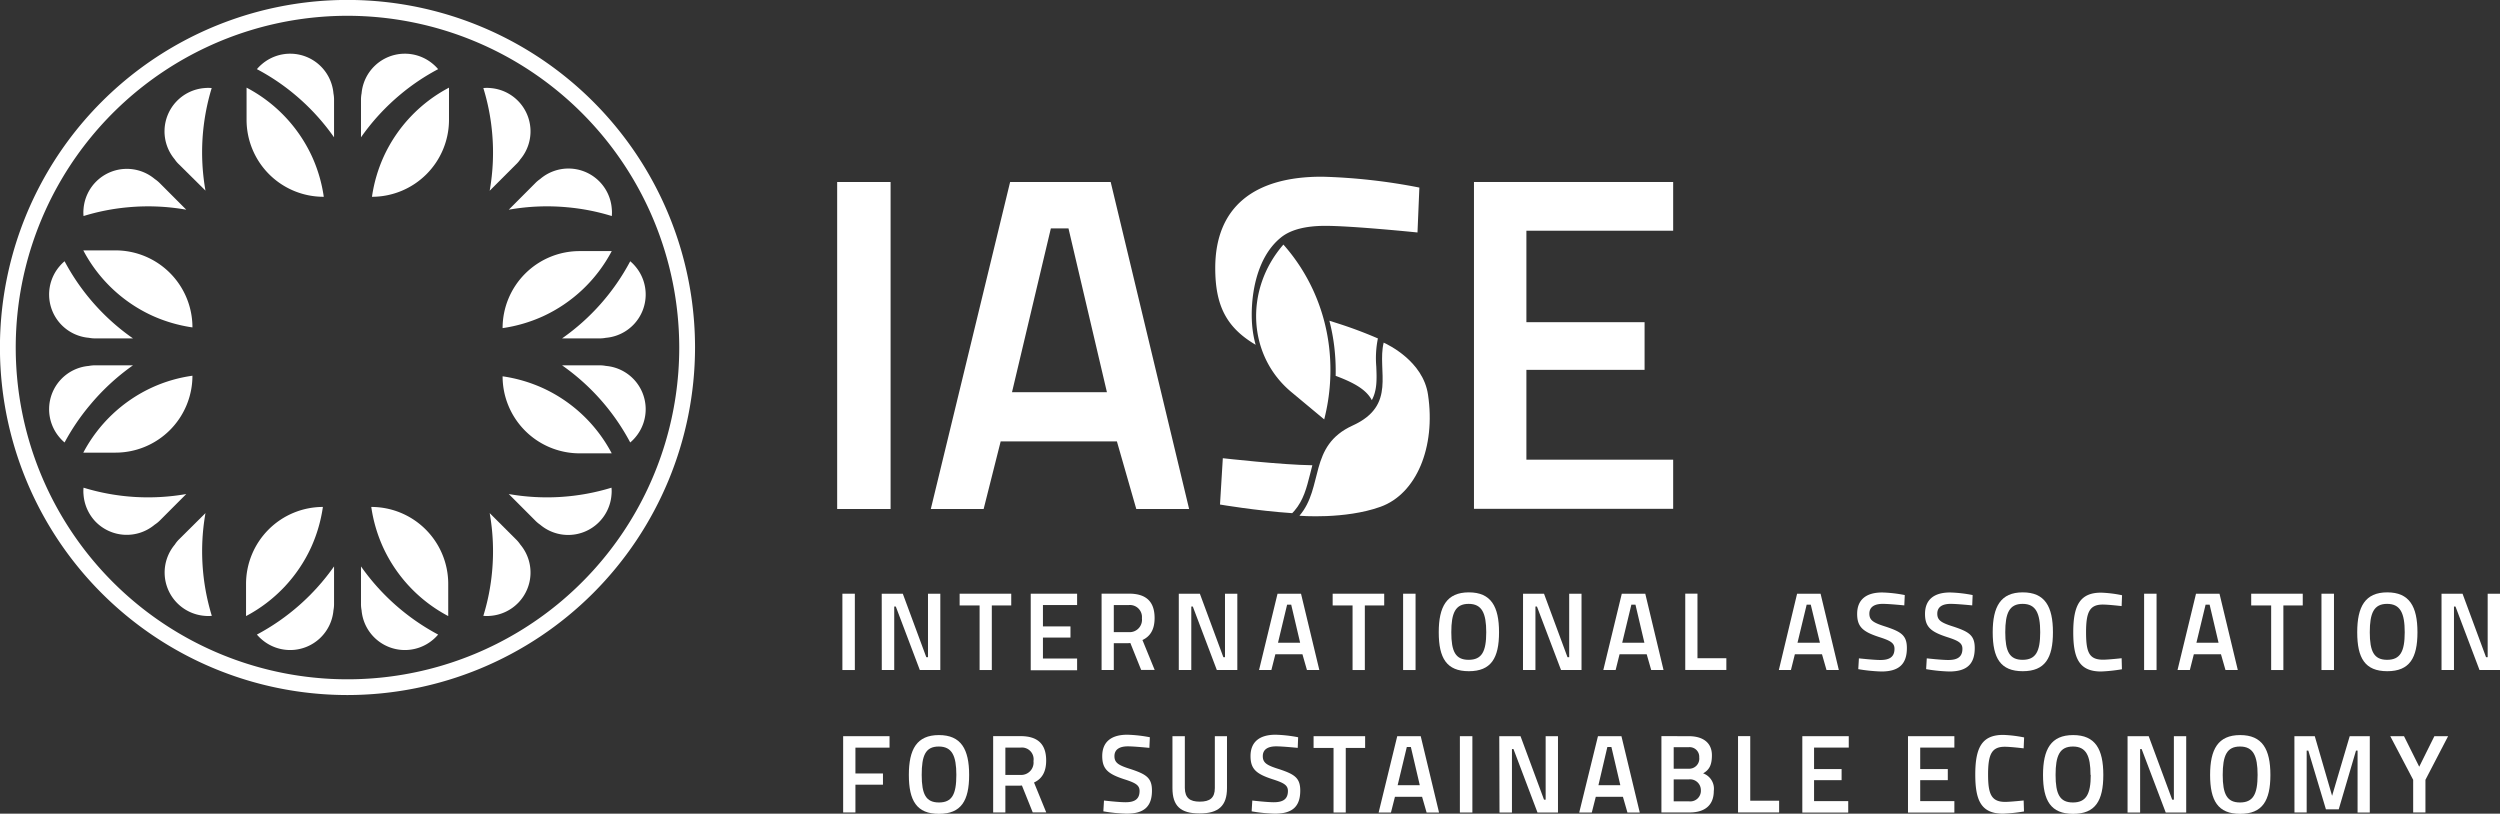 <svg xmlns="http://www.w3.org/2000/svg" viewBox="0 0 425.84 138.6"><rect x="0" y="0" width="425.84" height="138.6" fill="#333333" stroke="none"/><defs><style>.aabad4f2-916e-4418-8103-f02302a3c3a1{fill:#fff;}</style></defs><title>Recurso 1</title><g id="f5d85292-a768-4bde-883a-929cd8c06e86" data-name="Capa 2"><g id="b1523187-8e61-496a-963e-8598a18b0761" data-name="Capa 1"><path class="aabad4f2-916e-4418-8103-f02302a3c3a1" d="M143.49,101.13h2.12v13h-2.12Z"/><path class="aabad4f2-916e-4418-8103-f02302a3c3a1" d="M150.19,101.13h3.59l4,10.81h.29V101.13h2.1v13h-3.49l-4.09-10.81h-.27v10.81h-2.12Z"/><path class="aabad4f2-916e-4418-8103-f02302a3c3a1" d="M163.46,101.13h8.79v2h-3.31v11h-2.08v-11h-3.4Z"/><path class="aabad4f2-916e-4418-8103-f02302a3c3a1" d="M175.57,101.13h7.9v1.93h-5.82v3.64h4.69v1.9h-4.69v3.57h5.82v2h-7.9Z"/><path class="aabad4f2-916e-4418-8103-f02302a3c3a1" d="M192.12,109.56h-2.4v4.56h-2.08v-13h4.67c2.82,0,4.36,1.26,4.36,4.15,0,1.91-.7,3.11-2.07,3.75l2.08,5.09h-2.3l-1.84-4.58Zm.19-6.5h-2.59v4.62h2.63a2.11,2.11,0,0,0,2.16-2.37A2.05,2.05,0,0,0,192.31,103.06Z"/><path class="aabad4f2-916e-4418-8103-f02302a3c3a1" d="M200.79,101.13h3.59l4,10.81h.28V101.13h2.1v13h-3.49l-4.09-10.81h-.26v10.81h-2.13Z"/><path class="aabad4f2-916e-4418-8103-f02302a3c3a1" d="M217.61,101.13h4l3.12,13h-2.11l-.77-2.69h-4.61l-.68,2.69h-2.1Zm.08,8.35h3.77L219.94,103h-.7Z"/><path class="aabad4f2-916e-4418-8103-f02302a3c3a1" d="M227,101.13h8.78v2h-3.3v11h-2.09v-11H227Z"/><path class="aabad4f2-916e-4418-8103-f02302a3c3a1" d="M239,101.13h2.12v13H239Z"/><path class="aabad4f2-916e-4418-8103-f02302a3c3a1" d="M245.07,107.7c0-4.37,1.35-6.8,5.13-6.8s5.14,2.41,5.14,6.8-1.35,6.63-5.14,6.63S245.07,112.11,245.07,107.7Zm8.09,0c0-3.25-.73-4.84-3-4.84s-2.95,1.57-2.95,4.84.71,4.69,2.95,4.69S253.16,111,253.16,107.7Z"/><path class="aabad4f2-916e-4418-8103-f02302a3c3a1" d="M259.43,101.13H263l4,10.81h.29V101.13h2.1v13h-3.49l-4.1-10.81h-.26v10.81h-2.12Z"/><path class="aabad4f2-916e-4418-8103-f02302a3c3a1" d="M276.25,101.13h4l3.11,13h-2.1l-.77-2.69h-4.62l-.67,2.69h-2.1Zm.07,8.35h3.78L278.58,103h-.7Z"/><path class="aabad4f2-916e-4418-8103-f02302a3c3a1" d="M287.06,114.12v-13h2.08v11h4.92v2Z"/><path class="aabad4f2-916e-4418-8103-f02302a3c3a1" d="M306.11,101.13h4l3.11,13h-2.1l-.77-2.69h-4.62l-.67,2.69H303Zm.07,8.35H310L308.44,103h-.7Z"/><path class="aabad4f2-916e-4418-8103-f02302a3c3a1" d="M324.37,103.12s-2.57-.26-3.66-.26c-1.44,0-2.29.54-2.29,1.67s.68,1.55,2.78,2.21c2.61.87,3.61,1.47,3.61,3.64,0,2.73-1.34,4-4.34,4a27.56,27.56,0,0,1-3.94-.4l.11-1.84s2.48.28,3.66.28c1.52,0,2.4-.49,2.4-1.91,0-1-.71-1.39-2.62-2-2.76-.9-3.74-1.73-3.74-3.94,0-2.43,1.54-3.65,4.26-3.65a22.71,22.71,0,0,1,3.85.44Z"/><path class="aabad4f2-916e-4418-8103-f02302a3c3a1" d="M335.94,103.12s-2.58-.26-3.66-.26c-1.45,0-2.29.54-2.29,1.67s.67,1.55,2.77,2.21c2.61.87,3.61,1.47,3.61,3.64,0,2.73-1.33,4-4.34,4a27.56,27.56,0,0,1-3.94-.4l.11-1.84s2.48.28,3.66.28c1.52,0,2.41-.49,2.41-1.91,0-1-.72-1.39-2.63-2-2.76-.9-3.74-1.73-3.74-3.94,0-2.43,1.54-3.65,4.26-3.65a22.71,22.71,0,0,1,3.85.44Z"/><path class="aabad4f2-916e-4418-8103-f02302a3c3a1" d="M339.43,107.7c0-4.37,1.35-6.8,5.12-6.8s5.14,2.41,5.14,6.8-1.35,6.63-5.14,6.63S339.43,112.11,339.43,107.7Zm8.09,0c0-3.25-.74-4.84-3-4.84s-2.95,1.57-2.95,4.84.72,4.69,2.95,4.69S347.52,111,347.52,107.7Z"/><path class="aabad4f2-916e-4418-8103-f02302a3c3a1" d="M361.44,114a27.49,27.49,0,0,1-3.54.38c-3.79,0-4.75-2.31-4.75-6.69,0-4.63,1.18-6.74,4.75-6.74a21.09,21.09,0,0,1,3.56.44l-.07,1.85s-2.22-.26-3.21-.26c-2.24,0-2.85,1.28-2.85,4.71s.52,4.68,2.9,4.68c.89,0,3.16-.25,3.16-.25Z"/><path class="aabad4f2-916e-4418-8103-f02302a3c3a1" d="M365.22,101.13h2.12v13h-2.12Z"/><path class="aabad4f2-916e-4418-8103-f02302a3c3a1" d="M374.06,101.13h4l3.12,13h-2.1l-.77-2.69h-4.62l-.68,2.69h-2.1Zm.07,8.35h3.77L376.38,103h-.69Z"/><path class="aabad4f2-916e-4418-8103-f02302a3c3a1" d="M383.46,101.13h8.78v2h-3.3v11h-2.08v-11h-3.4Z"/><path class="aabad4f2-916e-4418-8103-f02302a3c3a1" d="M395.43,101.13h2.13v13h-2.13Z"/><path class="aabad4f2-916e-4418-8103-f02302a3c3a1" d="M401.52,107.7c0-4.37,1.35-6.8,5.12-6.8s5.14,2.41,5.14,6.8-1.35,6.63-5.14,6.63S401.52,112.11,401.52,107.7Zm8.09,0c0-3.25-.74-4.84-3-4.84s-2.95,1.57-2.95,4.84.72,4.69,2.95,4.69S409.61,111,409.61,107.7Z"/><path class="aabad4f2-916e-4418-8103-f02302a3c3a1" d="M415.88,101.13h3.58l4,10.81h.28V101.13h2.1v13h-3.49l-4.09-10.81H418v10.81h-2.12Z"/><path class="aabad4f2-916e-4418-8103-f02302a3c3a1" d="M143.62,125.4h7.9v1.95h-5.81v4.4h4.69v1.91h-4.69v4.73h-2.09Z"/><path class="aabad4f2-916e-4418-8103-f02302a3c3a1" d="M154.81,132c0-4.37,1.35-6.79,5.12-6.79s5.15,2.4,5.15,6.79-1.36,6.63-5.15,6.63S154.81,136.38,154.81,132Zm8.09,0c0-3.25-.73-4.84-3-4.84S157,128.71,157,132s.71,4.69,2.94,4.69S162.9,135.29,162.9,132Z"/><path class="aabad4f2-916e-4418-8103-f02302a3c3a1" d="M173.65,133.83h-2.4v4.56h-2.08v-13h4.67c2.82,0,4.36,1.26,4.36,4.15,0,1.92-.7,3.12-2.07,3.75l2.08,5.09h-2.3l-1.84-4.58Zm.19-6.49h-2.59V132h2.63a2.11,2.11,0,0,0,2.16-2.36A2,2,0,0,0,173.84,127.34Z"/><path class="aabad4f2-916e-4418-8103-f02302a3c3a1" d="M195.78,127.39s-2.57-.26-3.66-.26c-1.44,0-2.29.54-2.29,1.67s.68,1.56,2.78,2.21c2.61.87,3.61,1.47,3.61,3.65,0,2.72-1.34,3.94-4.34,3.94a27.56,27.56,0,0,1-3.94-.4l.11-1.84s2.48.29,3.66.29c1.52,0,2.4-.49,2.4-1.92,0-1-.71-1.39-2.63-2-2.75-.9-3.73-1.73-3.73-3.94,0-2.42,1.54-3.64,4.26-3.64a23.21,23.21,0,0,1,3.85.43Z"/><path class="aabad4f2-916e-4418-8103-f02302a3c3a1" d="M204.36,136.55c1.73,0,2.57-.64,2.57-2.31V125.4H209v8.84c0,3-1.42,4.32-4.67,4.32s-4.62-1.28-4.62-4.32V125.4h2.11v8.84C201.85,135.91,202.67,136.55,204.36,136.55Z"/><path class="aabad4f2-916e-4418-8103-f02302a3c3a1" d="M221.05,127.39s-2.57-.26-3.66-.26c-1.45,0-2.29.54-2.29,1.67s.67,1.56,2.77,2.21c2.61.87,3.61,1.47,3.61,3.65,0,2.72-1.33,3.94-4.34,3.94a27.56,27.56,0,0,1-3.94-.4l.11-1.84s2.48.29,3.66.29c1.52,0,2.41-.49,2.41-1.92,0-1-.72-1.39-2.63-2-2.76-.9-3.74-1.73-3.74-3.94,0-2.42,1.54-3.64,4.26-3.64a23.21,23.21,0,0,1,3.85.43Z"/><path class="aabad4f2-916e-4418-8103-f02302a3c3a1" d="M223.75,125.4h8.78v2h-3.3v11h-2.08v-11h-3.4Z"/><path class="aabad4f2-916e-4418-8103-f02302a3c3a1" d="M238,125.4h4l3.12,13H243l-.77-2.68h-4.62l-.68,2.68h-2.1Zm.07,8.35h3.77l-1.52-6.51h-.69Z"/><path class="aabad4f2-916e-4418-8103-f02302a3c3a1" d="M248.67,125.4h2.13v13h-2.13Z"/><path class="aabad4f2-916e-4418-8103-f02302a3c3a1" d="M255.38,125.4H259l4,10.81h.28V125.4h2.1v13h-3.49l-4.09-10.81h-.26v10.81h-2.12Z"/><path class="aabad4f2-916e-4418-8103-f02302a3c3a1" d="M272.19,125.4h4l3.12,13h-2.1l-.77-2.68h-4.62l-.68,2.68H269Zm.08,8.35H276l-1.52-6.51h-.69Z"/><path class="aabad4f2-916e-4418-8103-f02302a3c3a1" d="M287.68,125.4c2.25,0,3.92,1,3.92,3.25,0,1.69-.47,2.5-1.5,3.08a2.78,2.78,0,0,1,1.82,3c0,2.59-1.73,3.66-4.09,3.66H283v-13Zm-2.59,1.88v3.66h2.55a1.72,1.72,0,0,0,1.8-1.93,1.64,1.64,0,0,0-1.85-1.73Zm0,5.48v3.74h2.63a1.81,1.81,0,0,0,2-1.92,1.84,1.84,0,0,0-2.06-1.82Z"/><path class="aabad4f2-916e-4418-8103-f02302a3c3a1" d="M296.05,138.39v-13h2.08v11h4.92v2Z"/><path class="aabad4f2-916e-4418-8103-f02302a3c3a1" d="M307,125.4h7.91v1.94H309V131h4.69v1.89H309v3.57h5.82v1.95H307Z"/><path class="aabad4f2-916e-4418-8103-f02302a3c3a1" d="M325,125.4h7.9v1.94h-5.82V131h4.7v1.89h-4.7v3.57h5.82v1.95H325Z"/><path class="aabad4f2-916e-4418-8103-f02302a3c3a1" d="M344.76,138.22a27.73,27.73,0,0,1-3.55.38c-3.79,0-4.75-2.31-4.75-6.68,0-4.64,1.18-6.74,4.75-6.74a21.75,21.75,0,0,1,3.57.43l-.08,1.86s-2.21-.27-3.21-.27c-2.23,0-2.85,1.28-2.85,4.72,0,3.28.52,4.67,2.91,4.67.88,0,3.15-.24,3.15-.24Z"/><path class="aabad4f2-916e-4418-8103-f02302a3c3a1" d="M348,132c0-4.37,1.35-6.79,5.13-6.79s5.14,2.4,5.14,6.79-1.35,6.63-5.14,6.63S348,136.38,348,132Zm8.09,0c0-3.25-.73-4.84-3-4.84s-2.95,1.58-2.95,4.84.71,4.69,2.95,4.69S356.13,135.29,356.13,132Z"/><path class="aabad4f2-916e-4418-8103-f02302a3c3a1" d="M362.4,125.4H366l4,10.81h.29V125.4h2.1v13h-3.49l-4.1-10.81h-.26v10.81H362.4Z"/><path class="aabad4f2-916e-4418-8103-f02302a3c3a1" d="M376.46,132c0-4.37,1.35-6.79,5.12-6.79s5.15,2.4,5.15,6.79-1.36,6.63-5.15,6.63S376.46,136.38,376.46,132Zm8.09,0c0-3.25-.73-4.84-3-4.84s-2.94,1.58-2.94,4.84.71,4.69,2.94,4.69S384.55,135.29,384.55,132Z"/><path class="aabad4f2-916e-4418-8103-f02302a3c3a1" d="M390.82,125.4h3.47l2.95,10.16,3-10.16h3.42v13h-2.08V127.86h-.27l-2.94,10h-2.18l-3-10h-.28v10.53h-2.08Z"/><path class="aabad4f2-916e-4418-8103-f02302a3c3a1" d="M413.14,138.39h-2.09v-5.56l-3.9-7.43h2.34l2.59,5.2,2.58-5.2H417l-3.86,7.43Z"/><path class="aabad4f2-916e-4418-8103-f02302a3c3a1" d="M91.14,88.64l-4.48-4.49a37.49,37.49,0,0,0,17.5-1.08,6.12,6.12,0,0,1,0,1.21A7.4,7.4,0,0,1,92,89.37h0A5.5,5.5,0,0,1,91.14,88.64Z"/><path class="aabad4f2-916e-4418-8103-f02302a3c3a1" d="M87.9,28l-4.49,4.49a37.26,37.26,0,0,0,.41-9.95A36.7,36.7,0,0,0,82.33,15a6.22,6.22,0,0,1,1.22,0,7.4,7.4,0,0,1,5.08,12.14h0A5.09,5.09,0,0,1,87.9,28Z"/><path class="aabad4f2-916e-4418-8103-f02302a3c3a1" d="M91.14,31.23l-4.48,4.49a37.26,37.26,0,0,1,10-.41,36.7,36.7,0,0,1,7.55,1.49,6.22,6.22,0,0,0,0-1.22A7.4,7.4,0,0,0,92,30.5h0A5.57,5.57,0,0,0,91.14,31.23Z"/><path class="aabad4f2-916e-4418-8103-f02302a3c3a1" d="M30.49,28,35,32.47A37.49,37.49,0,0,1,36.06,15a6.22,6.22,0,0,0-1.22,0,7.4,7.4,0,0,0-5.08,12.14h0A4.62,4.62,0,0,0,30.49,28Z"/><path class="aabad4f2-916e-4418-8103-f02302a3c3a1" d="M85.61,64.1A13.12,13.12,0,0,0,98.73,77.22h5.47A25.07,25.07,0,0,0,92.48,66.11,25.35,25.35,0,0,0,85.61,64.1Z"/><path class="aabad4f2-916e-4418-8103-f02302a3c3a1" d="M102.08,57.64H95.74A37.43,37.43,0,0,0,107.35,44.5a7,7,0,0,1,.86.86,7.4,7.4,0,0,1-5,12.18h0A5.38,5.38,0,0,1,102.08,57.64Z"/><path class="aabad4f2-916e-4418-8103-f02302a3c3a1" d="M102.08,62.23H95.74a37.43,37.43,0,0,1,11.61,13.14,7,7,0,0,0,.86-.86,7.4,7.4,0,0,0-5-12.18h0A5.38,5.38,0,0,0,102.08,62.23Z"/><path class="aabad4f2-916e-4418-8103-f02302a3c3a1" d="M53.14,26.65A25.11,25.11,0,0,0,42,14.93V20.4A13.11,13.11,0,0,0,55.15,33.52,25,25,0,0,0,53.14,26.65Z"/><path class="aabad4f2-916e-4418-8103-f02302a3c3a1" d="M63.36,33.52A13.12,13.12,0,0,0,76.48,20.4V14.93A25.07,25.07,0,0,0,65.37,26.65,25.35,25.35,0,0,0,63.36,33.52Z"/><path class="aabad4f2-916e-4418-8103-f02302a3c3a1" d="M56.9,17.05v6.34a37.56,37.56,0,0,0-6.75-7.33,36.74,36.74,0,0,0-6.39-4.28,7,7,0,0,1,.86-.86,7.4,7.4,0,0,1,12.18,5h0A5.31,5.31,0,0,1,56.9,17.05Z"/><path class="aabad4f2-916e-4418-8103-f02302a3c3a1" d="M61.49,17.05v6.34a37.56,37.56,0,0,1,6.75-7.33,36.74,36.74,0,0,1,6.39-4.28,7,7,0,0,0-.86-.86,7.4,7.4,0,0,0-12.18,5h0A5.31,5.31,0,0,0,61.49,17.05Z"/><path class="aabad4f2-916e-4418-8103-f02302a3c3a1" d="M87.9,91.88,83.41,87.4a37.26,37.26,0,0,1,.41,9.95,36.7,36.7,0,0,1-1.49,7.55,6.22,6.22,0,0,0,1.22,0,7.4,7.4,0,0,0,5.08-12.14h0A5.57,5.57,0,0,0,87.9,91.88Z"/><path class="aabad4f2-916e-4418-8103-f02302a3c3a1" d="M27.25,31.23l4.48,4.49a37.26,37.26,0,0,0-9.95-.41,36.7,36.7,0,0,0-7.55,1.49,6.22,6.22,0,0,1,0-1.22A7.4,7.4,0,0,1,26.37,30.5h0A5.57,5.57,0,0,1,27.25,31.23Z"/><path class="aabad4f2-916e-4418-8103-f02302a3c3a1" d="M30.49,91.88,35,87.4a37.49,37.49,0,0,0,1.08,17.5,6.22,6.22,0,0,1-1.22,0,7.4,7.4,0,0,1-5.08-12.14h0A5,5,0,0,1,30.49,91.88Z"/><path class="aabad4f2-916e-4418-8103-f02302a3c3a1" d="M27.25,88.64l4.48-4.49a37.49,37.49,0,0,1-17.5-1.08,6.12,6.12,0,0,0,0,1.21,7.48,7.48,0,0,0,2,4.53,7.41,7.41,0,0,0,10.12.56h0A5.5,5.5,0,0,0,27.25,88.64Z"/><path class="aabad4f2-916e-4418-8103-f02302a3c3a1" d="M65.25,93.22a25.11,25.11,0,0,0,11.1,11.72V99.47A13.11,13.11,0,0,0,63.24,86.35,25.35,25.35,0,0,0,65.25,93.22Z"/><path class="aabad4f2-916e-4418-8103-f02302a3c3a1" d="M55,86.35A13.12,13.12,0,0,0,41.91,99.47v5.47A25.07,25.07,0,0,0,53,93.22,25.35,25.35,0,0,0,55,86.35Z"/><path class="aabad4f2-916e-4418-8103-f02302a3c3a1" d="M61.49,102.82V96.48a37.71,37.71,0,0,0,13.14,11.61,7,7,0,0,1-.86.86,7.4,7.4,0,0,1-12.18-5h0A5.38,5.38,0,0,1,61.49,102.82Z"/><path class="aabad4f2-916e-4418-8103-f02302a3c3a1" d="M56.9,102.82V96.48a37.71,37.71,0,0,1-13.14,11.61,7,7,0,0,0,.86.86,7.4,7.4,0,0,0,12.18-5h0A5.38,5.38,0,0,0,56.9,102.82Z"/><path class="aabad4f2-916e-4418-8103-f02302a3c3a1" d="M25.91,66a25.11,25.11,0,0,0-11.72,11.1h5.47A13.11,13.11,0,0,0,32.78,64,24.66,24.66,0,0,0,25.91,66Z"/><path class="aabad4f2-916e-4418-8103-f02302a3c3a1" d="M32.78,55.77A13.11,13.11,0,0,0,19.66,42.65H14.19A25.07,25.07,0,0,0,25.91,53.76,25.35,25.35,0,0,0,32.78,55.77Z"/><path class="aabad4f2-916e-4418-8103-f02302a3c3a1" d="M16.31,62.23h6.34A37.84,37.84,0,0,0,15.32,69,37.32,37.32,0,0,0,11,75.37a7,7,0,0,1-.86-.86,7.4,7.4,0,0,1,5-12.18h0A5.38,5.38,0,0,1,16.31,62.23Z"/><path class="aabad4f2-916e-4418-8103-f02302a3c3a1" d="M16.31,57.64h6.34A37.43,37.43,0,0,1,11,44.5a7,7,0,0,0-.86.86,7.4,7.4,0,0,0,5,12.18h0A5.38,5.38,0,0,0,16.31,57.64Z"/><path class="aabad4f2-916e-4418-8103-f02302a3c3a1" d="M92.48,53.88A25.07,25.07,0,0,0,104.2,42.77H98.73A13.12,13.12,0,0,0,85.61,55.89,25.35,25.35,0,0,0,92.48,53.88Z"/><path class="aabad4f2-916e-4418-8103-f02302a3c3a1" d="M59.2,118.39A59.2,59.2,0,1,1,118.39,59.2,59.26,59.26,0,0,1,59.2,118.39Zm0-115.7A56.51,56.51,0,1,0,115.7,59.2,56.57,56.57,0,0,0,59.2,2.69Z"/><path class="aabad4f2-916e-4418-8103-f02302a3c3a1" d="M251.07,31H285v8.3H260V54.88h20.13V63H260v15.3h25v8.37H251.07Z"/><path class="aabad4f2-916e-4418-8103-f02302a3c3a1" d="M142.6,31h9.1V86.7h-9.1Z"/><path class="aabad4f2-916e-4418-8103-f02302a3c3a1" d="M172.06,31h17.13L202.55,86.7h-9l-3.3-11.51H170.45l-2.9,11.51h-9Zm.32,35.81h16.17L182,38.9h-3Z"/><path class="aabad4f2-916e-4418-8103-f02302a3c3a1" d="M213.88,58.73a18.29,18.29,0,0,1-.6-3.41c-.32-4.13.43-11.23,4.89-14.85,1.68-1.37,4.26-2,7.58-2,4.67,0,15.7,1.13,15.7,1.13l.32-7.65a99.34,99.34,0,0,0-16.5-1.85C213.6,30.05,207,35.28,207,45.66,207,52.11,208.94,55.81,213.88,58.73Z"/><path class="aabad4f2-916e-4418-8103-f02302a3c3a1" d="M234.71,57.65a72.86,72.86,0,0,0-6.86-2.57l-1.41-.45a32.66,32.66,0,0,1,.83,4.39,35.24,35.24,0,0,1,.24,5c3.3,1.23,5.26,2.42,6.16,4.14.92-1.69.85-3.62.76-5.72a17,17,0,0,1,.25-4.67Z"/><path class="aabad4f2-916e-4418-8103-f02302a3c3a1" d="M220.49,87c1.55-1.8,2.08-3.93,2.65-6.18.13-.52.26-1,.4-1.57-5.22-.06-15.25-1.2-15.25-1.2l-.48,7.89S214,87,220.11,87.41Z"/><path class="aabad4f2-916e-4418-8103-f02302a3c3a1" d="M223.8,49.7A32.19,32.19,0,0,1,226.38,59a33.86,33.86,0,0,1-.82,12.44l-5.62-4.68c-7.43-6.2-8-17.43-1.33-25.1A31.65,31.65,0,0,1,223.8,49.7Z"/><path class="aabad4f2-916e-4418-8103-f02302a3c3a1" d="M221.34,87.85c4.18-4.87,1.48-11.92,9.07-15.37s4.11-9.29,5.28-14.12c.7.33,6.7,3.14,7.55,8.85,1.35,9-2,16.92-8.08,19.11S221.34,87.85,221.34,87.85Z"/></g></g></svg>